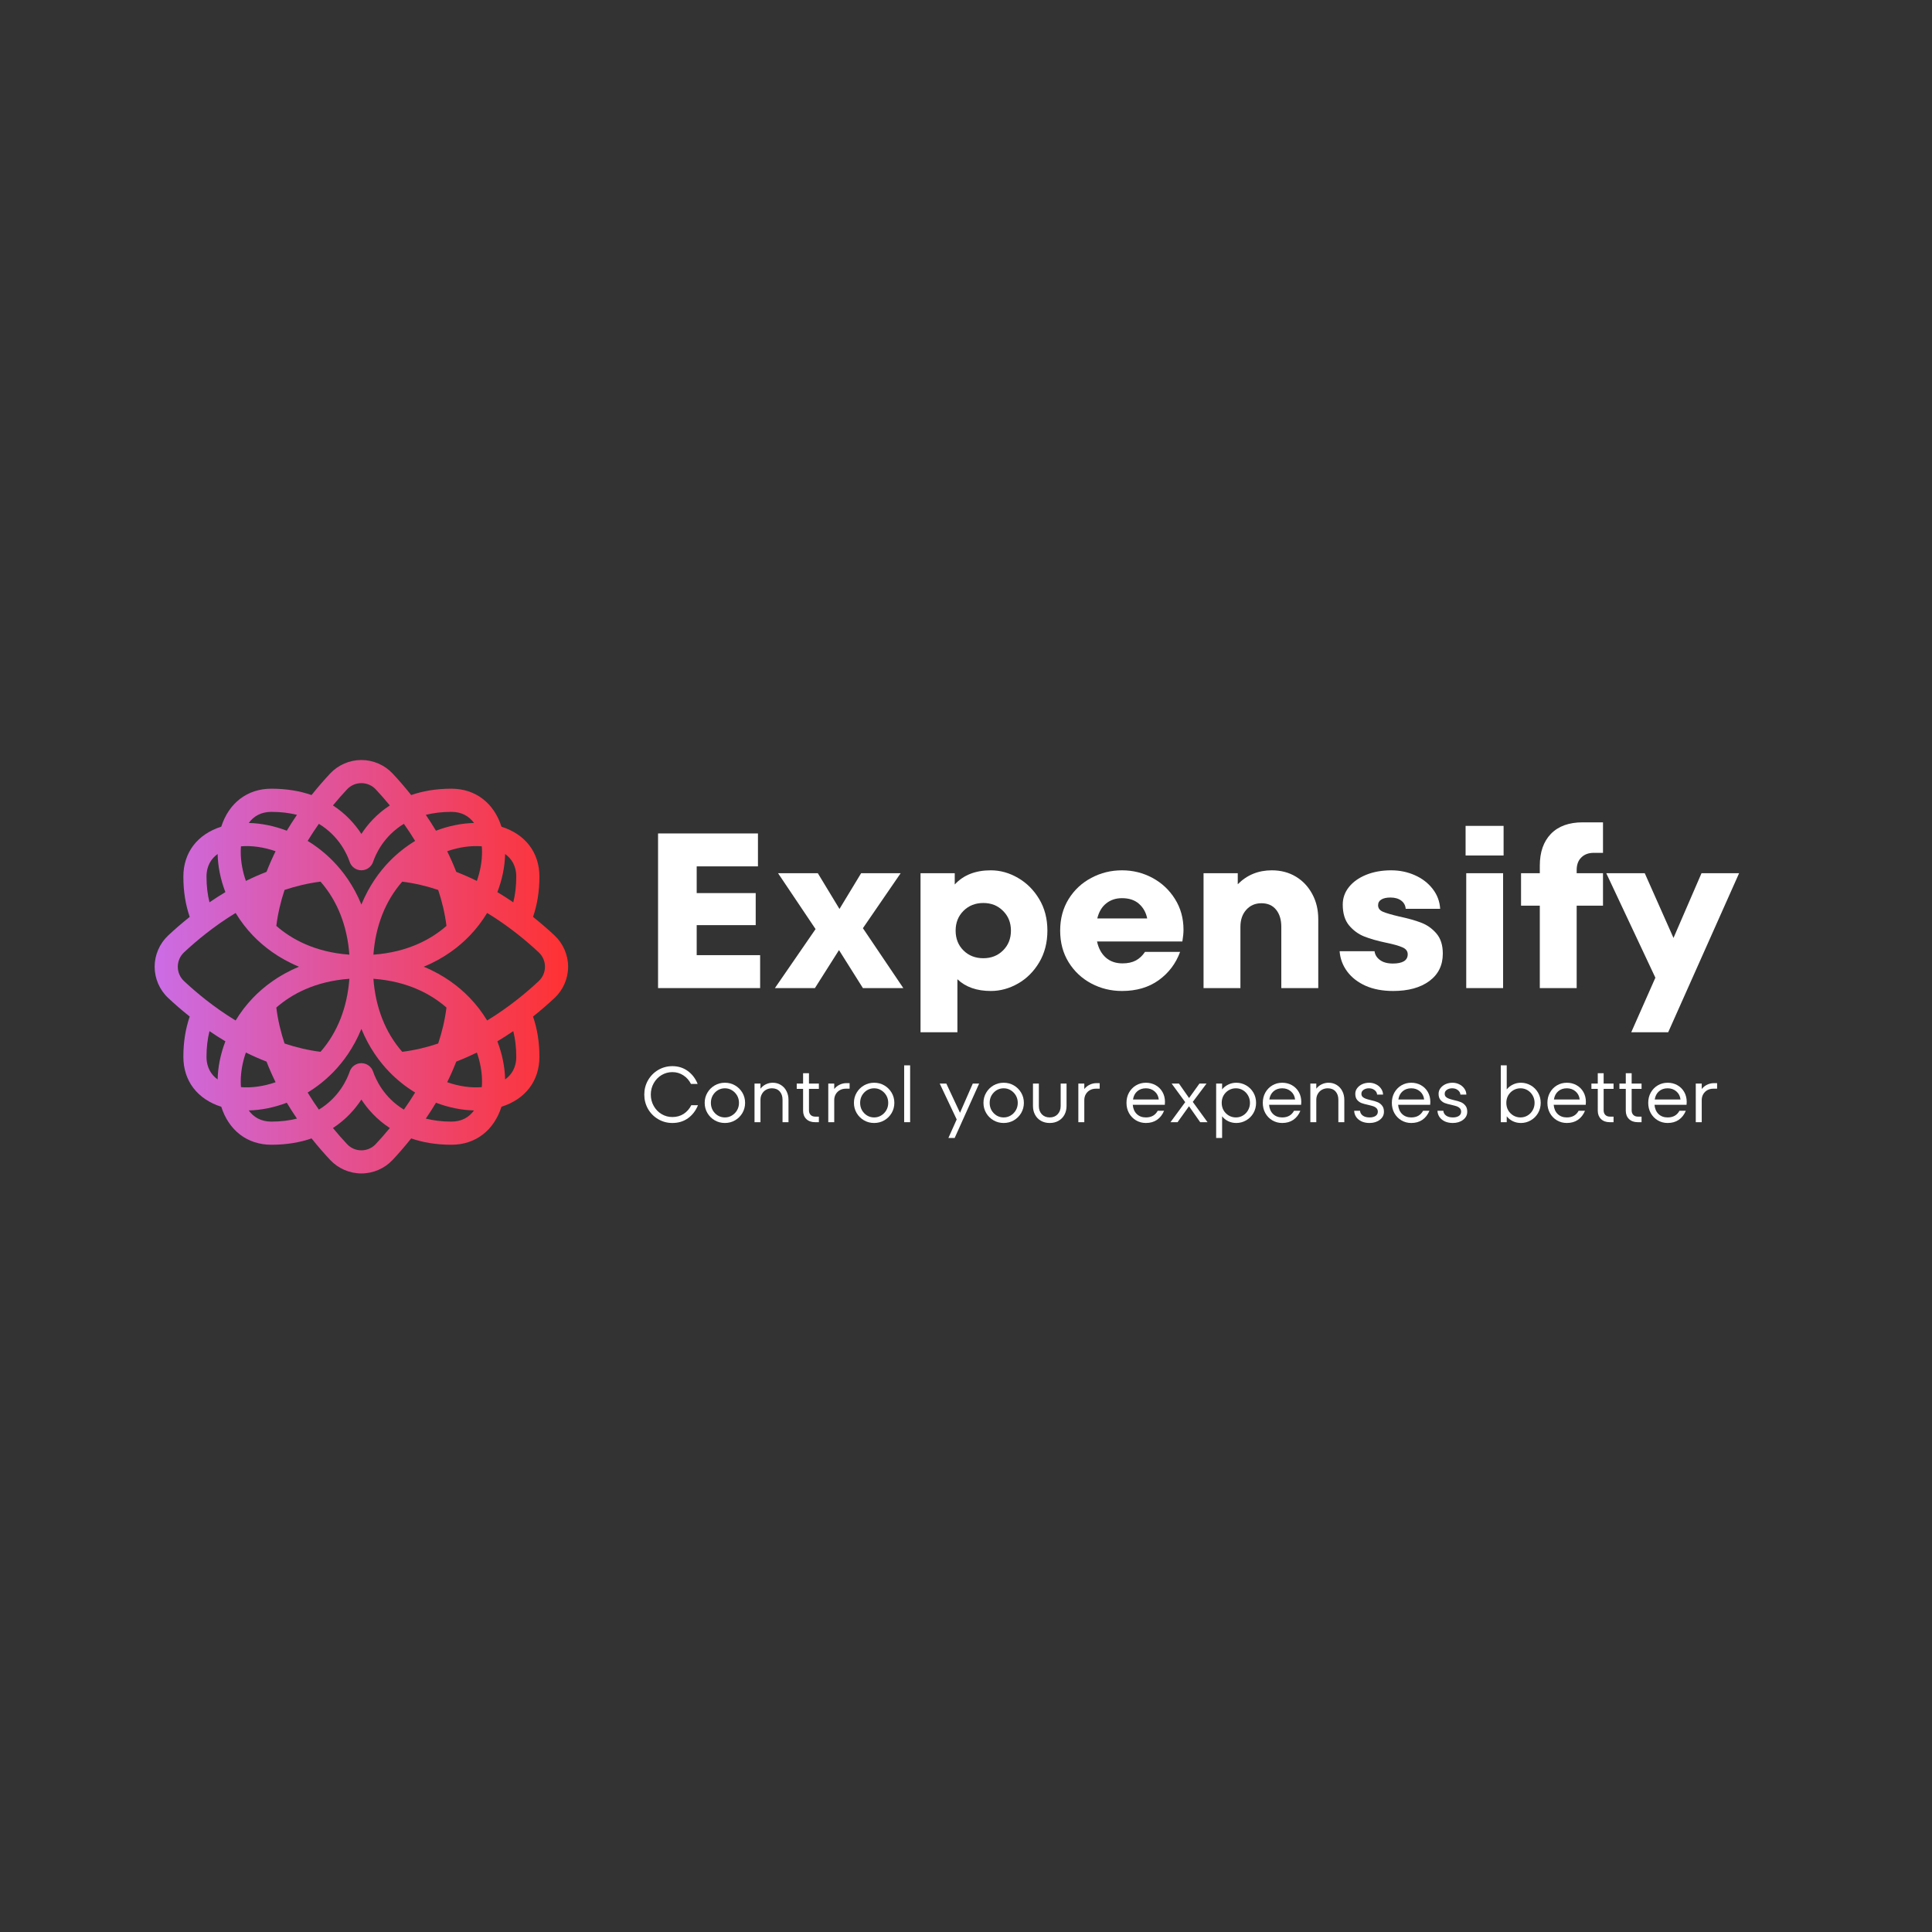 <svg xmlns="http://www.w3.org/2000/svg" xmlns:xlink="http://www.w3.org/1999/xlink" width="500" zoomAndPan="magnify" viewBox="0 0 375 375" height="500" preserveAspectRatio="xMidYMid meet" version="1.0"><rect x="0" y="0" width="375" height="375" fill="#333333" stroke="none"/><defs><g/><clipPath id="49baafb815"><path d="M 30.016 147.516 L 110.266 147.516 L 110.266 227.766 L 30.016 227.766 Z M 30.016 147.516 " clip-rule="nonzero"/></clipPath><clipPath id="266ba5fe17"><path d="M 107.641 181.574 C 106.488 180.496 105.086 179.262 103.461 177.969 C 104.277 175.602 104.703 172.988 104.703 170.168 C 104.703 165.473 101.973 161.93 97.336 160.461 C 95.891 155.91 92.34 153.086 87.617 153.086 C 84.59 153.086 82.008 153.555 79.812 154.32 C 78.52 152.695 77.289 151.293 76.211 150.145 C 74.645 148.473 72.434 147.516 70.145 147.516 C 69.004 147.516 67.875 147.754 66.84 148.203 C 65.805 148.652 64.859 149.309 64.078 150.145 C 63.004 151.293 61.766 152.695 60.473 154.316 C 58.281 153.555 55.699 153.086 52.672 153.086 C 47.949 153.086 44.398 155.91 42.949 160.457 C 38.316 161.93 35.59 165.473 35.59 170.168 C 35.59 172.992 36.008 175.602 36.824 177.969 C 35.203 179.262 33.797 180.496 32.648 181.574 C 30.977 183.141 30.016 185.352 30.016 187.641 C 30.016 189.93 30.977 192.141 32.648 193.707 C 33.797 194.785 35.203 196.02 36.824 197.312 C 36.008 199.68 35.59 202.293 35.59 205.113 C 35.59 209.809 38.316 213.352 42.949 214.82 C 44.398 219.371 47.949 222.195 52.672 222.195 C 55.699 222.195 58.281 221.727 60.473 220.965 C 61.766 222.586 63.004 223.988 64.078 225.137 C 65.645 226.809 67.855 227.766 70.145 227.766 C 72.434 227.766 74.645 226.809 76.211 225.137 C 77.289 223.988 78.52 222.586 79.812 220.965 C 82.008 221.727 84.59 222.195 87.617 222.195 C 92.34 222.195 95.891 219.371 97.336 214.82 C 101.973 213.352 104.703 209.809 104.703 205.113 C 104.703 202.293 104.277 199.68 103.461 197.312 C 105.086 196.02 106.488 194.785 107.641 193.707 C 109.312 192.141 110.27 189.93 110.27 187.641 C 110.27 185.352 109.312 183.141 107.641 181.574 Z M 98.043 165.762 C 99.238 166.625 100.207 167.992 100.207 170.168 C 100.207 171.941 100.012 173.605 99.629 175.141 C 98.648 174.469 97.617 173.809 96.539 173.16 C 97.469 170.734 97.992 168.223 98.043 165.762 Z M 93.512 164.266 C 93.543 164.629 93.562 164.992 93.562 165.355 C 93.562 167.215 93.211 169.125 92.562 170.988 C 91.277 170.355 89.941 169.766 88.559 169.227 C 88.023 167.844 87.434 166.508 86.797 165.227 C 89.086 164.426 91.406 164.098 93.512 164.266 Z M 87.617 157.582 C 89.645 157.582 91.062 158.445 92.008 159.738 C 89.598 159.793 87.066 160.305 84.621 161.242 C 83.977 160.164 83.316 159.137 82.648 158.16 C 84.102 157.797 85.746 157.582 87.617 157.582 Z M 86.66 179.715 C 83.762 182.25 79.215 184.809 72.48 185.301 C 72.895 179.707 74.801 174.859 78.074 171.129 C 80.496 171.43 82.832 171.992 85.051 172.734 C 85.793 174.957 86.355 177.289 86.66 179.715 Z M 67.355 153.219 C 68.086 152.438 69.078 152.008 70.145 152.008 C 71.211 152.008 72.203 152.438 72.934 153.219 C 73.758 154.102 74.691 155.145 75.664 156.332 C 73.094 158 71.324 160.059 70.145 161.863 C 68.965 160.059 67.195 158 64.621 156.332 C 65.598 155.145 66.531 154.102 67.355 153.219 Z M 61.891 159.906 C 65.824 162.285 67.383 165.84 67.871 167.289 C 68.203 168.266 69.113 168.922 70.145 168.922 C 71.172 168.922 72.086 168.266 72.418 167.293 C 72.906 165.84 74.461 162.285 78.395 159.906 C 79.133 160.945 79.867 162.055 80.578 163.223 C 78.754 164.332 77.078 165.664 75.578 167.207 C 73.715 169.125 71.664 171.871 70.145 175.57 C 68.633 171.871 66.578 169.125 64.711 167.211 C 63.207 165.66 61.531 164.328 59.715 163.219 C 60.426 162.055 61.16 160.945 61.891 159.906 Z M 86.66 195.566 C 86.355 197.992 85.793 200.324 85.051 202.547 C 82.832 203.289 80.496 203.852 78.074 204.156 C 74.801 200.422 72.895 195.578 72.48 189.98 C 79.215 190.473 83.762 193.031 86.66 195.566 Z M 67.812 185.301 C 61.074 184.809 56.527 182.25 53.633 179.715 C 53.934 177.289 54.496 174.957 55.234 172.734 C 57.461 171.992 59.793 171.43 62.215 171.125 C 65.488 174.859 67.398 179.703 67.812 185.301 Z M 52.672 157.582 C 54.543 157.582 56.184 157.797 57.641 158.16 C 56.973 159.137 56.309 160.164 55.664 161.238 C 53.219 160.305 50.691 159.793 48.285 159.738 C 49.23 158.445 50.645 157.582 52.672 157.582 Z M 46.773 164.27 C 48.879 164.098 51.199 164.426 53.492 165.223 C 52.859 166.508 52.27 167.844 51.73 169.227 C 50.348 169.766 49.012 170.355 47.727 170.988 C 47.078 169.125 46.727 167.211 46.727 165.355 C 46.727 164.992 46.746 164.629 46.773 164.27 Z M 42.242 165.758 C 42.297 168.219 42.816 170.734 43.746 173.16 C 42.668 173.809 41.637 174.469 40.66 175.141 C 40.277 173.605 40.082 171.941 40.082 170.168 C 40.082 167.992 41.051 166.625 42.242 165.758 Z M 42.242 209.523 C 41.051 208.656 40.082 207.289 40.082 205.113 C 40.082 203.34 40.277 201.676 40.66 200.141 C 41.637 200.812 42.668 201.477 43.746 202.121 C 42.816 204.547 42.297 207.062 42.242 209.523 Z M 35.723 190.43 C 34.941 189.699 34.512 188.707 34.512 187.641 C 34.512 186.574 34.941 185.582 35.723 184.852 C 38.047 182.676 41.484 179.789 45.734 177.203 C 46.691 178.781 47.824 180.273 49.117 181.613 C 51.125 183.695 54.031 185.992 58.043 187.641 C 54.031 189.289 51.121 191.59 49.117 193.668 C 47.824 195.008 46.691 196.5 45.734 198.078 C 41.484 195.496 38.047 192.609 35.723 190.43 Z M 67.812 189.98 C 67.398 195.578 65.488 200.422 62.215 204.156 C 59.793 203.852 57.461 203.289 55.234 202.547 C 54.496 200.324 53.934 197.992 53.633 195.566 C 56.527 193.031 61.074 190.473 67.812 189.98 Z M 46.773 211.012 C 46.746 210.652 46.727 210.289 46.727 209.93 C 46.727 208.07 47.078 206.156 47.727 204.293 C 49.012 204.93 50.348 205.52 51.73 206.055 C 52.27 207.438 52.859 208.773 53.492 210.059 C 51.199 210.855 48.879 211.184 46.773 211.012 Z M 52.672 217.703 C 50.641 217.703 49.223 216.832 48.277 215.535 C 50.688 215.48 53.215 214.973 55.664 214.039 C 56.309 215.117 56.973 216.145 57.641 217.121 C 56.184 217.484 54.543 217.703 52.672 217.703 Z M 72.934 222.062 C 72.203 222.844 71.211 223.277 70.145 223.277 C 69.078 223.277 68.086 222.848 67.355 222.062 C 66.531 221.18 65.598 220.137 64.621 218.949 C 67.195 217.281 68.961 215.223 70.145 213.422 C 71.324 215.223 73.094 217.281 75.664 218.949 C 74.691 220.137 73.758 221.18 72.934 222.062 Z M 78.395 215.375 C 74.461 212.996 72.91 209.441 72.418 207.992 C 72.086 207.016 71.172 206.359 70.145 206.359 C 69.113 206.359 68.203 207.016 67.875 207.992 C 67.383 209.441 65.824 212.996 61.895 215.375 C 61.16 214.336 60.426 213.227 59.715 212.062 C 61.531 210.953 63.207 209.621 64.711 208.074 C 66.578 206.156 68.633 203.41 70.145 199.711 C 71.664 203.41 73.711 206.152 75.578 208.07 C 77.078 209.617 78.754 210.949 80.578 212.059 C 79.867 213.227 79.133 214.336 78.395 215.375 Z M 87.617 217.703 C 85.746 217.703 84.102 217.484 82.648 217.121 C 83.316 216.145 83.98 215.113 84.625 214.039 C 87.074 214.973 89.602 215.48 92.008 215.535 C 91.062 216.832 89.645 217.703 87.617 217.703 Z M 93.512 211.012 C 91.406 211.184 89.086 210.855 86.797 210.055 C 87.434 208.773 88.023 207.438 88.559 206.055 C 89.941 205.52 91.277 204.93 92.562 204.293 C 93.211 206.156 93.562 208.07 93.562 209.93 C 93.562 210.289 93.543 210.652 93.512 211.012 Z M 98.043 209.52 C 97.992 207.062 97.469 204.547 96.539 202.121 C 97.617 201.477 98.648 200.812 99.629 200.141 C 100.012 201.676 100.207 203.34 100.207 205.113 C 100.207 207.289 99.238 208.656 98.043 209.52 Z M 104.566 190.43 C 102.242 192.609 98.801 195.492 94.555 198.078 C 93.598 196.5 92.461 195.008 91.168 193.668 C 89.168 191.59 86.258 189.289 82.246 187.641 C 86.258 185.992 89.168 183.695 91.168 181.613 C 92.461 180.273 93.598 178.781 94.555 177.203 C 98.801 179.789 102.242 182.676 104.566 184.852 C 105.348 185.582 105.777 186.574 105.777 187.641 C 105.777 188.707 105.348 189.699 104.566 190.43 Z M 104.566 190.43 " clip-rule="nonzero"/></clipPath><linearGradient x1="0" gradientTransform="matrix(0.331, 0, 0, 0.331, 30.017, 147.514)" y1="121.405" x2="242.8" gradientUnits="userSpaceOnUse" y2="121.405" id="c484e9fde3"><stop stop-opacity="1" stop-color="rgb(79.599%, 42.4%, 90.199%)" offset="0"/><stop stop-opacity="1" stop-color="rgb(79.678%, 42.308%, 89.922%)" offset="0.004"/><stop stop-opacity="1" stop-color="rgb(79.759%, 42.218%, 89.644%)" offset="0.008"/><stop stop-opacity="1" stop-color="rgb(79.839%, 42.126%, 89.366%)" offset="0.012"/><stop stop-opacity="1" stop-color="rgb(79.918%, 42.036%, 89.09%)" offset="0.016"/><stop stop-opacity="1" stop-color="rgb(79.997%, 41.945%, 88.812%)" offset="0.02"/><stop stop-opacity="1" stop-color="rgb(80.077%, 41.855%, 88.535%)" offset="0.023"/><stop stop-opacity="1" stop-color="rgb(80.156%, 41.765%, 88.257%)" offset="0.027"/><stop stop-opacity="1" stop-color="rgb(80.237%, 41.675%, 87.981%)" offset="0.031"/><stop stop-opacity="1" stop-color="rgb(80.316%, 41.583%, 87.703%)" offset="0.035"/><stop stop-opacity="1" stop-color="rgb(80.396%, 41.493%, 87.425%)" offset="0.039"/><stop stop-opacity="1" stop-color="rgb(80.475%, 41.402%, 87.148%)" offset="0.043"/><stop stop-opacity="1" stop-color="rgb(80.556%, 41.312%, 86.871%)" offset="0.047"/><stop stop-opacity="1" stop-color="rgb(80.635%, 41.22%, 86.594%)" offset="0.051"/><stop stop-opacity="1" stop-color="rgb(80.714%, 41.13%, 86.316%)" offset="0.055"/><stop stop-opacity="1" stop-color="rgb(80.794%, 41.04%, 86.038%)" offset="0.059"/><stop stop-opacity="1" stop-color="rgb(80.875%, 40.95%, 85.762%)" offset="0.062"/><stop stop-opacity="1" stop-color="rgb(80.954%, 40.858%, 85.484%)" offset="0.066"/><stop stop-opacity="1" stop-color="rgb(81.033%, 40.768%, 85.207%)" offset="0.07"/><stop stop-opacity="1" stop-color="rgb(81.113%, 40.677%, 84.929%)" offset="0.074"/><stop stop-opacity="1" stop-color="rgb(81.194%, 40.587%, 84.653%)" offset="0.078"/><stop stop-opacity="1" stop-color="rgb(81.273%, 40.495%, 84.375%)" offset="0.082"/><stop stop-opacity="1" stop-color="rgb(81.352%, 40.405%, 84.097%)" offset="0.086"/><stop stop-opacity="1" stop-color="rgb(81.432%, 40.314%, 83.82%)" offset="0.09"/><stop stop-opacity="1" stop-color="rgb(81.511%, 40.224%, 83.543%)" offset="0.094"/><stop stop-opacity="1" stop-color="rgb(81.59%, 40.134%, 83.266%)" offset="0.098"/><stop stop-opacity="1" stop-color="rgb(81.671%, 40.044%, 82.988%)" offset="0.102"/><stop stop-opacity="1" stop-color="rgb(81.75%, 39.952%, 82.71%)" offset="0.105"/><stop stop-opacity="1" stop-color="rgb(81.83%, 39.862%, 82.434%)" offset="0.109"/><stop stop-opacity="1" stop-color="rgb(81.909%, 39.771%, 82.156%)" offset="0.113"/><stop stop-opacity="1" stop-color="rgb(81.99%, 39.68%, 81.879%)" offset="0.117"/><stop stop-opacity="1" stop-color="rgb(82.069%, 39.589%, 81.601%)" offset="0.121"/><stop stop-opacity="1" stop-color="rgb(82.149%, 39.499%, 81.325%)" offset="0.125"/><stop stop-opacity="1" stop-color="rgb(82.228%, 39.409%, 81.047%)" offset="0.129"/><stop stop-opacity="1" stop-color="rgb(82.309%, 39.319%, 80.769%)" offset="0.133"/><stop stop-opacity="1" stop-color="rgb(82.388%, 39.227%, 80.492%)" offset="0.137"/><stop stop-opacity="1" stop-color="rgb(82.468%, 39.137%, 80.215%)" offset="0.141"/><stop stop-opacity="1" stop-color="rgb(82.547%, 39.046%, 79.938%)" offset="0.145"/><stop stop-opacity="1" stop-color="rgb(82.628%, 38.956%, 79.66%)" offset="0.148"/><stop stop-opacity="1" stop-color="rgb(82.707%, 38.864%, 79.382%)" offset="0.152"/><stop stop-opacity="1" stop-color="rgb(82.787%, 38.774%, 79.106%)" offset="0.156"/><stop stop-opacity="1" stop-color="rgb(82.866%, 38.683%, 78.828%)" offset="0.16"/><stop stop-opacity="1" stop-color="rgb(82.945%, 38.593%, 78.551%)" offset="0.164"/><stop stop-opacity="1" stop-color="rgb(83.025%, 38.503%, 78.273%)" offset="0.168"/><stop stop-opacity="1" stop-color="rgb(83.105%, 38.412%, 77.997%)" offset="0.172"/><stop stop-opacity="1" stop-color="rgb(83.185%, 38.321%, 77.719%)" offset="0.176"/><stop stop-opacity="1" stop-color="rgb(83.264%, 38.231%, 77.441%)" offset="0.18"/><stop stop-opacity="1" stop-color="rgb(83.344%, 38.139%, 77.164%)" offset="0.184"/><stop stop-opacity="1" stop-color="rgb(83.424%, 38.049%, 76.888%)" offset="0.188"/><stop stop-opacity="1" stop-color="rgb(83.504%, 37.958%, 76.61%)" offset="0.191"/><stop stop-opacity="1" stop-color="rgb(83.583%, 37.868%, 76.332%)" offset="0.195"/><stop stop-opacity="1" stop-color="rgb(83.662%, 37.778%, 76.054%)" offset="0.199"/><stop stop-opacity="1" stop-color="rgb(83.743%, 37.688%, 75.778%)" offset="0.203"/><stop stop-opacity="1" stop-color="rgb(83.823%, 37.596%, 75.5%)" offset="0.207"/><stop stop-opacity="1" stop-color="rgb(83.902%, 37.506%, 75.223%)" offset="0.211"/><stop stop-opacity="1" stop-color="rgb(83.981%, 37.415%, 74.945%)" offset="0.215"/><stop stop-opacity="1" stop-color="rgb(84.062%, 37.325%, 74.669%)" offset="0.219"/><stop stop-opacity="1" stop-color="rgb(84.142%, 37.233%, 74.391%)" offset="0.223"/><stop stop-opacity="1" stop-color="rgb(84.221%, 37.143%, 74.113%)" offset="0.227"/><stop stop-opacity="1" stop-color="rgb(84.3%, 37.051%, 73.836%)" offset="0.23"/><stop stop-opacity="1" stop-color="rgb(84.38%, 36.961%, 73.56%)" offset="0.234"/><stop stop-opacity="1" stop-color="rgb(84.459%, 36.871%, 73.282%)" offset="0.238"/><stop stop-opacity="1" stop-color="rgb(84.54%, 36.781%, 73.004%)" offset="0.242"/><stop stop-opacity="1" stop-color="rgb(84.619%, 36.69%, 72.726%)" offset="0.246"/><stop stop-opacity="1" stop-color="rgb(84.698%, 36.6%, 72.45%)" offset="0.25"/><stop stop-opacity="1" stop-color="rgb(84.778%, 36.508%, 72.173%)" offset="0.254"/><stop stop-opacity="1" stop-color="rgb(84.859%, 36.418%, 71.895%)" offset="0.258"/><stop stop-opacity="1" stop-color="rgb(84.938%, 36.327%, 71.617%)" offset="0.262"/><stop stop-opacity="1" stop-color="rgb(85.017%, 36.237%, 71.341%)" offset="0.266"/><stop stop-opacity="1" stop-color="rgb(85.097%, 36.145%, 71.063%)" offset="0.27"/><stop stop-opacity="1" stop-color="rgb(85.178%, 36.055%, 70.786%)" offset="0.273"/><stop stop-opacity="1" stop-color="rgb(85.257%, 35.965%, 70.508%)" offset="0.277"/><stop stop-opacity="1" stop-color="rgb(85.336%, 35.875%, 70.232%)" offset="0.281"/><stop stop-opacity="1" stop-color="rgb(85.416%, 35.783%, 69.954%)" offset="0.285"/><stop stop-opacity="1" stop-color="rgb(85.497%, 35.693%, 69.676%)" offset="0.289"/><stop stop-opacity="1" stop-color="rgb(85.576%, 35.602%, 69.398%)" offset="0.293"/><stop stop-opacity="1" stop-color="rgb(85.655%, 35.512%, 69.122%)" offset="0.297"/><stop stop-opacity="1" stop-color="rgb(85.735%, 35.42%, 68.845%)" offset="0.301"/><stop stop-opacity="1" stop-color="rgb(85.814%, 35.33%, 68.567%)" offset="0.305"/><stop stop-opacity="1" stop-color="rgb(85.893%, 35.24%, 68.289%)" offset="0.309"/><stop stop-opacity="1" stop-color="rgb(85.974%, 35.15%, 68.013%)" offset="0.312"/><stop stop-opacity="1" stop-color="rgb(86.053%, 35.059%, 67.735%)" offset="0.316"/><stop stop-opacity="1" stop-color="rgb(86.133%, 34.969%, 67.458%)" offset="0.32"/><stop stop-opacity="1" stop-color="rgb(86.212%, 34.877%, 67.18%)" offset="0.324"/><stop stop-opacity="1" stop-color="rgb(86.293%, 34.787%, 66.904%)" offset="0.328"/><stop stop-opacity="1" stop-color="rgb(86.372%, 34.695%, 66.626%)" offset="0.332"/><stop stop-opacity="1" stop-color="rgb(86.452%, 34.605%, 66.348%)" offset="0.336"/><stop stop-opacity="1" stop-color="rgb(86.531%, 34.514%, 66.071%)" offset="0.34"/><stop stop-opacity="1" stop-color="rgb(86.612%, 34.424%, 65.794%)" offset="0.344"/><stop stop-opacity="1" stop-color="rgb(86.691%, 34.334%, 65.517%)" offset="0.348"/><stop stop-opacity="1" stop-color="rgb(86.771%, 34.244%, 65.239%)" offset="0.352"/><stop stop-opacity="1" stop-color="rgb(86.85%, 34.152%, 64.961%)" offset="0.355"/><stop stop-opacity="1" stop-color="rgb(86.931%, 34.062%, 64.685%)" offset="0.359"/><stop stop-opacity="1" stop-color="rgb(87.01%, 33.971%, 64.407%)" offset="0.363"/><stop stop-opacity="1" stop-color="rgb(87.09%, 33.881%, 64.13%)" offset="0.367"/><stop stop-opacity="1" stop-color="rgb(87.169%, 33.789%, 63.852%)" offset="0.371"/><stop stop-opacity="1" stop-color="rgb(87.248%, 33.699%, 63.576%)" offset="0.375"/><stop stop-opacity="1" stop-color="rgb(87.328%, 33.609%, 63.298%)" offset="0.379"/><stop stop-opacity="1" stop-color="rgb(87.408%, 33.519%, 63.02%)" offset="0.383"/><stop stop-opacity="1" stop-color="rgb(87.488%, 33.427%, 62.743%)" offset="0.387"/><stop stop-opacity="1" stop-color="rgb(87.567%, 33.337%, 62.466%)" offset="0.391"/><stop stop-opacity="1" stop-color="rgb(87.646%, 33.246%, 62.189%)" offset="0.395"/><stop stop-opacity="1" stop-color="rgb(87.727%, 33.156%, 61.911%)" offset="0.398"/><stop stop-opacity="1" stop-color="rgb(87.807%, 33.064%, 61.633%)" offset="0.402"/><stop stop-opacity="1" stop-color="rgb(87.886%, 32.974%, 61.357%)" offset="0.406"/><stop stop-opacity="1" stop-color="rgb(87.965%, 32.883%, 61.079%)" offset="0.41"/><stop stop-opacity="1" stop-color="rgb(88.046%, 32.793%, 60.802%)" offset="0.414"/><stop stop-opacity="1" stop-color="rgb(88.126%, 32.703%, 60.524%)" offset="0.418"/><stop stop-opacity="1" stop-color="rgb(88.205%, 32.613%, 60.248%)" offset="0.422"/><stop stop-opacity="1" stop-color="rgb(88.284%, 32.521%, 59.97%)" offset="0.426"/><stop stop-opacity="1" stop-color="rgb(88.365%, 32.431%, 59.692%)" offset="0.43"/><stop stop-opacity="1" stop-color="rgb(88.445%, 32.339%, 59.415%)" offset="0.434"/><stop stop-opacity="1" stop-color="rgb(88.524%, 32.249%, 59.138%)" offset="0.438"/><stop stop-opacity="1" stop-color="rgb(88.603%, 32.158%, 58.861%)" offset="0.441"/><stop stop-opacity="1" stop-color="rgb(88.683%, 32.068%, 58.583%)" offset="0.445"/><stop stop-opacity="1" stop-color="rgb(88.762%, 31.978%, 58.305%)" offset="0.449"/><stop stop-opacity="1" stop-color="rgb(88.843%, 31.888%, 58.029%)" offset="0.453"/><stop stop-opacity="1" stop-color="rgb(88.922%, 31.796%, 57.751%)" offset="0.457"/><stop stop-opacity="1" stop-color="rgb(89.001%, 31.706%, 57.474%)" offset="0.461"/><stop stop-opacity="1" stop-color="rgb(89.081%, 31.615%, 57.196%)" offset="0.465"/><stop stop-opacity="1" stop-color="rgb(89.162%, 31.525%, 56.92%)" offset="0.469"/><stop stop-opacity="1" stop-color="rgb(89.241%, 31.433%, 56.642%)" offset="0.473"/><stop stop-opacity="1" stop-color="rgb(89.32%, 31.343%, 56.364%)" offset="0.477"/><stop stop-opacity="1" stop-color="rgb(89.4%, 31.252%, 56.087%)" offset="0.48"/><stop stop-opacity="1" stop-color="rgb(89.481%, 31.161%, 55.811%)" offset="0.484"/><stop stop-opacity="1" stop-color="rgb(89.56%, 31.071%, 55.533%)" offset="0.488"/><stop stop-opacity="1" stop-color="rgb(89.639%, 30.981%, 55.255%)" offset="0.492"/><stop stop-opacity="1" stop-color="rgb(89.719%, 30.89%, 54.977%)" offset="0.496"/><stop stop-opacity="1" stop-color="rgb(89.799%, 30.8%, 54.701%)" offset="0.5"/><stop stop-opacity="1" stop-color="rgb(89.879%, 30.708%, 54.424%)" offset="0.504"/><stop stop-opacity="1" stop-color="rgb(89.958%, 30.618%, 54.146%)" offset="0.508"/><stop stop-opacity="1" stop-color="rgb(90.038%, 30.527%, 53.868%)" offset="0.512"/><stop stop-opacity="1" stop-color="rgb(90.117%, 30.437%, 53.592%)" offset="0.516"/><stop stop-opacity="1" stop-color="rgb(90.196%, 30.347%, 53.314%)" offset="0.52"/><stop stop-opacity="1" stop-color="rgb(90.277%, 30.257%, 53.036%)" offset="0.523"/><stop stop-opacity="1" stop-color="rgb(90.356%, 30.165%, 52.759%)" offset="0.527"/><stop stop-opacity="1" stop-color="rgb(90.436%, 30.075%, 52.483%)" offset="0.531"/><stop stop-opacity="1" stop-color="rgb(90.515%, 29.984%, 52.205%)" offset="0.535"/><stop stop-opacity="1" stop-color="rgb(90.596%, 29.893%, 51.927%)" offset="0.539"/><stop stop-opacity="1" stop-color="rgb(90.675%, 29.802%, 51.649%)" offset="0.543"/><stop stop-opacity="1" stop-color="rgb(90.755%, 29.712%, 51.373%)" offset="0.547"/><stop stop-opacity="1" stop-color="rgb(90.834%, 29.62%, 51.096%)" offset="0.551"/><stop stop-opacity="1" stop-color="rgb(90.915%, 29.53%, 50.818%)" offset="0.555"/><stop stop-opacity="1" stop-color="rgb(90.994%, 29.44%, 50.54%)" offset="0.559"/><stop stop-opacity="1" stop-color="rgb(91.074%, 29.35%, 50.264%)" offset="0.562"/><stop stop-opacity="1" stop-color="rgb(91.153%, 29.259%, 49.986%)" offset="0.566"/><stop stop-opacity="1" stop-color="rgb(91.234%, 29.169%, 49.709%)" offset="0.57"/><stop stop-opacity="1" stop-color="rgb(91.313%, 29.077%, 49.431%)" offset="0.574"/><stop stop-opacity="1" stop-color="rgb(91.393%, 28.987%, 49.155%)" offset="0.578"/><stop stop-opacity="1" stop-color="rgb(91.472%, 28.896%, 48.877%)" offset="0.582"/><stop stop-opacity="1" stop-color="rgb(91.551%, 28.806%, 48.599%)" offset="0.586"/><stop stop-opacity="1" stop-color="rgb(91.631%, 28.716%, 48.322%)" offset="0.59"/><stop stop-opacity="1" stop-color="rgb(91.711%, 28.625%, 48.045%)" offset="0.594"/><stop stop-opacity="1" stop-color="rgb(91.791%, 28.534%, 47.768%)" offset="0.598"/><stop stop-opacity="1" stop-color="rgb(91.87%, 28.444%, 47.49%)" offset="0.602"/><stop stop-opacity="1" stop-color="rgb(91.949%, 28.352%, 47.212%)" offset="0.605"/><stop stop-opacity="1" stop-color="rgb(92.03%, 28.262%, 46.936%)" offset="0.609"/><stop stop-opacity="1" stop-color="rgb(92.11%, 28.171%, 46.658%)" offset="0.613"/><stop stop-opacity="1" stop-color="rgb(92.189%, 28.081%, 46.381%)" offset="0.617"/><stop stop-opacity="1" stop-color="rgb(92.268%, 27.989%, 46.103%)" offset="0.621"/><stop stop-opacity="1" stop-color="rgb(92.349%, 27.899%, 45.827%)" offset="0.625"/><stop stop-opacity="1" stop-color="rgb(92.429%, 27.809%, 45.549%)" offset="0.629"/><stop stop-opacity="1" stop-color="rgb(92.508%, 27.719%, 45.271%)" offset="0.633"/><stop stop-opacity="1" stop-color="rgb(92.587%, 27.628%, 44.994%)" offset="0.637"/><stop stop-opacity="1" stop-color="rgb(92.668%, 27.538%, 44.717%)" offset="0.641"/><stop stop-opacity="1" stop-color="rgb(92.747%, 27.446%, 44.44%)" offset="0.645"/><stop stop-opacity="1" stop-color="rgb(92.827%, 27.356%, 44.162%)" offset="0.648"/><stop stop-opacity="1" stop-color="rgb(92.906%, 27.264%, 43.884%)" offset="0.652"/><stop stop-opacity="1" stop-color="rgb(92.986%, 27.174%, 43.608%)" offset="0.656"/><stop stop-opacity="1" stop-color="rgb(93.065%, 27.084%, 43.33%)" offset="0.66"/><stop stop-opacity="1" stop-color="rgb(93.146%, 26.994%, 43.053%)" offset="0.664"/><stop stop-opacity="1" stop-color="rgb(93.225%, 26.903%, 42.775%)" offset="0.668"/><stop stop-opacity="1" stop-color="rgb(93.304%, 26.813%, 42.499%)" offset="0.672"/><stop stop-opacity="1" stop-color="rgb(93.384%, 26.721%, 42.221%)" offset="0.676"/><stop stop-opacity="1" stop-color="rgb(93.465%, 26.631%, 41.943%)" offset="0.68"/><stop stop-opacity="1" stop-color="rgb(93.544%, 26.54%, 41.666%)" offset="0.684"/><stop stop-opacity="1" stop-color="rgb(93.623%, 26.45%, 41.389%)" offset="0.688"/><stop stop-opacity="1" stop-color="rgb(93.703%, 26.358%, 41.112%)" offset="0.691"/><stop stop-opacity="1" stop-color="rgb(93.784%, 26.268%, 40.834%)" offset="0.695"/><stop stop-opacity="1" stop-color="rgb(93.863%, 26.178%, 40.556%)" offset="0.699"/><stop stop-opacity="1" stop-color="rgb(93.942%, 26.088%, 40.28%)" offset="0.703"/><stop stop-opacity="1" stop-color="rgb(94.022%, 25.996%, 40.002%)" offset="0.707"/><stop stop-opacity="1" stop-color="rgb(94.102%, 25.906%, 39.725%)" offset="0.711"/><stop stop-opacity="1" stop-color="rgb(94.182%, 25.815%, 39.447%)" offset="0.715"/><stop stop-opacity="1" stop-color="rgb(94.261%, 25.725%, 39.171%)" offset="0.719"/><stop stop-opacity="1" stop-color="rgb(94.341%, 25.633%, 38.893%)" offset="0.723"/><stop stop-opacity="1" stop-color="rgb(94.42%, 25.543%, 38.615%)" offset="0.727"/><stop stop-opacity="1" stop-color="rgb(94.499%, 25.453%, 38.338%)" offset="0.73"/><stop stop-opacity="1" stop-color="rgb(94.58%, 25.363%, 38.062%)" offset="0.734"/><stop stop-opacity="1" stop-color="rgb(94.659%, 25.272%, 37.784%)" offset="0.738"/><stop stop-opacity="1" stop-color="rgb(94.739%, 25.182%, 37.506%)" offset="0.742"/><stop stop-opacity="1" stop-color="rgb(94.818%, 25.09%, 37.228%)" offset="0.746"/><stop stop-opacity="1" stop-color="rgb(94.899%, 25%, 36.951%)" offset="0.75"/><stop stop-opacity="1" stop-color="rgb(94.978%, 24.908%, 36.673%)" offset="0.754"/><stop stop-opacity="1" stop-color="rgb(95.058%, 24.818%, 36.397%)" offset="0.758"/><stop stop-opacity="1" stop-color="rgb(95.137%, 24.727%, 36.119%)" offset="0.762"/><stop stop-opacity="1" stop-color="rgb(95.218%, 24.637%, 35.841%)" offset="0.766"/><stop stop-opacity="1" stop-color="rgb(95.297%, 24.547%, 35.564%)" offset="0.77"/><stop stop-opacity="1" stop-color="rgb(95.377%, 24.457%, 35.287%)" offset="0.773"/><stop stop-opacity="1" stop-color="rgb(95.456%, 24.365%, 35.01%)" offset="0.777"/><stop stop-opacity="1" stop-color="rgb(95.537%, 24.275%, 34.732%)" offset="0.781"/><stop stop-opacity="1" stop-color="rgb(95.616%, 24.184%, 34.454%)" offset="0.785"/><stop stop-opacity="1" stop-color="rgb(95.695%, 24.094%, 34.178%)" offset="0.789"/><stop stop-opacity="1" stop-color="rgb(95.775%, 24.002%, 33.9%)" offset="0.793"/><stop stop-opacity="1" stop-color="rgb(95.854%, 23.912%, 33.623%)" offset="0.797"/><stop stop-opacity="1" stop-color="rgb(95.934%, 23.822%, 33.345%)" offset="0.801"/><stop stop-opacity="1" stop-color="rgb(96.014%, 23.732%, 33.069%)" offset="0.805"/><stop stop-opacity="1" stop-color="rgb(96.094%, 23.64%, 32.791%)" offset="0.809"/><stop stop-opacity="1" stop-color="rgb(96.173%, 23.55%, 32.513%)" offset="0.812"/><stop stop-opacity="1" stop-color="rgb(96.252%, 23.459%, 32.236%)" offset="0.816"/><stop stop-opacity="1" stop-color="rgb(96.333%, 23.369%, 31.96%)" offset="0.82"/><stop stop-opacity="1" stop-color="rgb(96.413%, 23.277%, 31.682%)" offset="0.824"/><stop stop-opacity="1" stop-color="rgb(96.492%, 23.187%, 31.404%)" offset="0.828"/><stop stop-opacity="1" stop-color="rgb(96.571%, 23.096%, 31.126%)" offset="0.832"/><stop stop-opacity="1" stop-color="rgb(96.652%, 23.006%, 30.85%)" offset="0.836"/><stop stop-opacity="1" stop-color="rgb(96.732%, 22.916%, 30.573%)" offset="0.84"/><stop stop-opacity="1" stop-color="rgb(96.811%, 22.826%, 30.295%)" offset="0.844"/><stop stop-opacity="1" stop-color="rgb(96.89%, 22.734%, 30.017%)" offset="0.848"/><stop stop-opacity="1" stop-color="rgb(96.971%, 22.644%, 29.741%)" offset="0.852"/><stop stop-opacity="1" stop-color="rgb(97.05%, 22.552%, 29.463%)" offset="0.855"/><stop stop-opacity="1" stop-color="rgb(97.13%, 22.462%, 29.185%)" offset="0.859"/><stop stop-opacity="1" stop-color="rgb(97.209%, 22.371%, 28.908%)" offset="0.863"/><stop stop-opacity="1" stop-color="rgb(97.289%, 22.281%, 28.632%)" offset="0.867"/><stop stop-opacity="1" stop-color="rgb(97.368%, 22.191%, 28.354%)" offset="0.871"/><stop stop-opacity="1" stop-color="rgb(97.449%, 22.101%, 28.076%)" offset="0.875"/><stop stop-opacity="1" stop-color="rgb(97.528%, 22.009%, 27.798%)" offset="0.879"/><stop stop-opacity="1" stop-color="rgb(97.607%, 21.919%, 27.522%)" offset="0.883"/><stop stop-opacity="1" stop-color="rgb(97.687%, 21.828%, 27.245%)" offset="0.887"/><stop stop-opacity="1" stop-color="rgb(97.768%, 21.738%, 26.967%)" offset="0.891"/><stop stop-opacity="1" stop-color="rgb(97.847%, 21.646%, 26.689%)" offset="0.895"/><stop stop-opacity="1" stop-color="rgb(97.926%, 21.556%, 26.413%)" offset="0.898"/><stop stop-opacity="1" stop-color="rgb(98.006%, 21.465%, 26.135%)" offset="0.902"/><stop stop-opacity="1" stop-color="rgb(98.087%, 21.375%, 25.858%)" offset="0.906"/><stop stop-opacity="1" stop-color="rgb(98.166%, 21.284%, 25.58%)" offset="0.91"/><stop stop-opacity="1" stop-color="rgb(98.245%, 21.194%, 25.304%)" offset="0.914"/><stop stop-opacity="1" stop-color="rgb(98.325%, 21.103%, 25.026%)" offset="0.918"/><stop stop-opacity="1" stop-color="rgb(98.405%, 21.013%, 24.748%)" offset="0.922"/><stop stop-opacity="1" stop-color="rgb(98.485%, 20.921%, 24.471%)" offset="0.926"/><stop stop-opacity="1" stop-color="rgb(98.564%, 20.831%, 24.194%)" offset="0.93"/><stop stop-opacity="1" stop-color="rgb(98.643%, 20.74%, 23.917%)" offset="0.934"/><stop stop-opacity="1" stop-color="rgb(98.723%, 20.65%, 23.639%)" offset="0.938"/><stop stop-opacity="1" stop-color="rgb(98.802%, 20.558%, 23.361%)" offset="0.941"/><stop stop-opacity="1" stop-color="rgb(98.883%, 20.468%, 23.085%)" offset="0.945"/><stop stop-opacity="1" stop-color="rgb(98.962%, 20.378%, 22.807%)" offset="0.949"/><stop stop-opacity="1" stop-color="rgb(99.042%, 20.288%, 22.53%)" offset="0.953"/><stop stop-opacity="1" stop-color="rgb(99.121%, 20.197%, 22.252%)" offset="0.957"/><stop stop-opacity="1" stop-color="rgb(99.202%, 20.107%, 21.976%)" offset="0.961"/><stop stop-opacity="1" stop-color="rgb(99.281%, 20.015%, 21.698%)" offset="0.965"/><stop stop-opacity="1" stop-color="rgb(99.361%, 19.925%, 21.42%)" offset="0.969"/><stop stop-opacity="1" stop-color="rgb(99.44%, 19.833%, 21.143%)" offset="0.973"/><stop stop-opacity="1" stop-color="rgb(99.521%, 19.743%, 20.866%)" offset="0.977"/><stop stop-opacity="1" stop-color="rgb(99.6%, 19.653%, 20.589%)" offset="0.98"/><stop stop-opacity="1" stop-color="rgb(99.68%, 19.563%, 20.311%)" offset="0.984"/><stop stop-opacity="1" stop-color="rgb(99.759%, 19.472%, 20.033%)" offset="0.988"/><stop stop-opacity="1" stop-color="rgb(99.84%, 19.382%, 19.757%)" offset="0.992"/><stop stop-opacity="1" stop-color="rgb(99.919%, 19.29%, 19.479%)" offset="0.996"/><stop stop-opacity="1" stop-color="rgb(99.998%, 19.2%, 19.202%)" offset="1"/></linearGradient></defs><g fill="#ffffff" fill-opacity="1"><g transform="translate(124.212, 191.787)"><g><path d="M 11.016 -12.219 L 11.016 -6.391 L 23.328 -6.391 L 23.328 0 L 3.516 0 L 3.516 -30.016 L 22.906 -30.016 L 22.906 -23.625 L 11.016 -23.625 L 11.016 -18.438 L 22.469 -18.438 L 22.469 -12.219 Z M 11.016 -12.219 "/></g></g></g><g fill="#ffffff" fill-opacity="1"><g transform="translate(149.77, 191.787)"><g><path d="M 17.719 -11.625 L 25.562 0 L 17.719 0 L 13.078 -7.375 L 8.406 0 L 0.641 0 L 8.531 -11.453 L 1.25 -22.297 L 8.969 -22.297 L 13.172 -15.359 L 17.375 -22.297 L 25.047 -22.297 Z M 17.719 -11.625 "/></g></g></g><g fill="#ffffff" fill-opacity="1"><g transform="translate(175.972, 191.787)"><g><path d="M 16.344 -22.859 C 18.176 -22.859 19.93 -22.367 21.609 -21.391 C 23.297 -20.422 24.672 -19.051 25.734 -17.281 C 26.797 -15.508 27.328 -13.469 27.328 -11.156 C 27.328 -8.832 26.797 -6.773 25.734 -4.984 C 24.672 -3.203 23.297 -1.832 21.609 -0.875 C 19.93 0.082 18.176 0.562 16.344 0.562 C 13.625 0.562 11.461 -0.195 9.859 -1.719 L 9.859 8.578 L 2.703 8.578 L 2.703 -22.297 L 9.344 -22.297 L 9.344 -20.109 C 11.031 -21.941 13.363 -22.859 16.344 -22.859 Z M 14.891 -5.797 C 16.43 -5.797 17.707 -6.301 18.719 -7.312 C 19.738 -8.32 20.25 -9.602 20.25 -11.156 C 20.25 -12.695 19.738 -13.973 18.719 -14.984 C 17.707 -16.004 16.43 -16.516 14.891 -16.516 C 13.336 -16.516 12.051 -16.004 11.031 -14.984 C 10.02 -13.973 9.516 -12.695 9.516 -11.156 C 9.516 -9.602 10.02 -8.32 11.031 -7.312 C 12.051 -6.301 13.336 -5.797 14.891 -5.797 Z M 14.891 -5.797 "/></g></g></g><g fill="#ffffff" fill-opacity="1"><g transform="translate(204.575, 191.787)"><g><path d="M 13.203 -22.859 C 15.328 -22.859 17.297 -22.367 19.109 -21.391 C 20.922 -20.422 22.379 -19.055 23.484 -17.297 C 24.586 -15.547 25.141 -13.555 25.141 -11.328 C 25.141 -10.672 25.066 -9.91 24.922 -9.047 L 8.359 -9.047 C 8.648 -7.703 9.223 -6.656 10.078 -5.906 C 10.93 -5.164 12.004 -4.797 13.297 -4.797 C 14.328 -4.797 15.191 -4.984 15.891 -5.359 C 16.586 -5.734 17.18 -6.289 17.672 -7.031 L 24.484 -7.031 C 23.66 -4.77 22.273 -2.938 20.328 -1.531 C 18.379 -0.133 16.004 0.562 13.203 0.562 C 11.066 0.562 9.082 0.078 7.25 -0.891 C 5.414 -1.867 3.945 -3.242 2.844 -5.016 C 1.75 -6.785 1.203 -8.832 1.203 -11.156 C 1.203 -13.469 1.75 -15.508 2.844 -17.281 C 3.945 -19.051 5.414 -20.422 7.25 -21.391 C 9.082 -22.367 11.066 -22.859 13.203 -22.859 Z M 13.203 -17.453 C 12.004 -17.453 10.984 -17.113 10.141 -16.438 C 9.297 -15.77 8.719 -14.797 8.406 -13.516 L 18.094 -13.516 C 17.863 -14.68 17.332 -15.629 16.5 -16.359 C 15.676 -17.086 14.578 -17.453 13.203 -17.453 Z M 13.203 -17.453 "/></g></g></g><g fill="#ffffff" fill-opacity="1"><g transform="translate(230.905, 191.787)"><g><path d="M 15.953 -22.859 C 17.703 -22.859 19.254 -22.453 20.609 -21.641 C 21.961 -20.828 23.023 -19.703 23.797 -18.266 C 24.578 -16.836 24.969 -15.207 24.969 -13.375 L 24.969 0 L 17.797 0 L 17.797 -11.875 C 17.797 -13.281 17.457 -14.395 16.781 -15.219 C 16.113 -16.051 15.164 -16.469 13.938 -16.469 C 12.738 -16.469 11.758 -16.047 11 -15.203 C 10.238 -14.359 9.859 -13.25 9.859 -11.875 L 9.859 0 L 2.703 0 L 2.703 -22.297 L 9.344 -22.297 L 9.344 -20.156 C 11.125 -21.957 13.328 -22.859 15.953 -22.859 Z M 15.953 -22.859 "/></g></g></g><g fill="#ffffff" fill-opacity="1"><g transform="translate(258.393, 191.787)"><g><path d="M 12.016 0.562 C 9.984 0.562 8.207 0.227 6.688 -0.438 C 5.176 -1.113 3.984 -2.035 3.109 -3.203 C 2.234 -4.379 1.738 -5.695 1.625 -7.156 L 8.406 -7.156 C 8.488 -6.477 8.836 -5.91 9.453 -5.453 C 10.066 -4.992 10.906 -4.766 11.969 -4.766 C 12.883 -4.766 13.594 -4.91 14.094 -5.203 C 14.594 -5.504 14.844 -5.957 14.844 -6.562 C 14.844 -7.164 14.504 -7.613 13.828 -7.906 C 13.16 -8.207 12.113 -8.504 10.688 -8.797 C 8.969 -9.16 7.539 -9.566 6.406 -10.016 C 5.281 -10.461 4.301 -11.176 3.469 -12.156 C 2.645 -13.145 2.234 -14.5 2.234 -16.219 C 2.234 -17.469 2.629 -18.594 3.422 -19.594 C 4.223 -20.602 5.336 -21.398 6.766 -21.984 C 8.203 -22.566 9.82 -22.859 11.625 -22.859 C 13.281 -22.859 14.816 -22.539 16.234 -21.906 C 17.648 -21.281 18.801 -20.395 19.688 -19.25 C 20.57 -18.113 21.055 -16.828 21.141 -15.391 L 14.453 -15.391 C 14.398 -16.055 14.109 -16.586 13.578 -16.984 C 13.047 -17.379 12.352 -17.578 11.5 -17.578 C 10.727 -17.578 10.133 -17.445 9.719 -17.188 C 9.301 -16.938 9.094 -16.566 9.094 -16.078 C 9.094 -15.504 9.41 -15.082 10.047 -14.812 C 10.691 -14.539 11.742 -14.234 13.203 -13.891 C 14.922 -13.523 16.344 -13.125 17.469 -12.688 C 18.602 -12.258 19.582 -11.566 20.406 -10.609 C 21.238 -9.648 21.656 -8.344 21.656 -6.688 C 21.656 -4.426 20.781 -2.648 19.031 -1.359 C 17.289 -0.078 14.953 0.562 12.016 0.562 Z M 12.016 0.562 "/></g></g></g><g fill="#ffffff" fill-opacity="1"><g transform="translate(281.893, 191.787)"><g><path d="M 9.859 0 L 2.703 0 L 2.703 -22.297 L 9.859 -22.297 Z M 9.953 -25.734 L 2.578 -25.734 L 2.578 -31.484 L 9.953 -31.484 Z M 9.953 -25.734 "/></g></g></g><g fill="#ffffff" fill-opacity="1"><g transform="translate(294.5, 191.787)"><g><path d="M 14.844 -26.25 C 13.844 -26.25 13.039 -25.953 12.438 -25.359 C 11.832 -24.773 11.531 -23.957 11.531 -22.906 L 11.531 -22.297 L 16.641 -22.297 L 16.641 -16 L 11.531 -16 L 11.531 0 L 4.375 0 L 4.375 -16 L 0.734 -16 L 0.734 -22.297 L 4.375 -22.297 L 4.375 -23.766 C 4.375 -26.391 5.094 -28.445 6.531 -29.938 C 7.977 -31.426 10.035 -32.172 12.703 -32.172 L 16.641 -32.172 L 16.641 -26.25 Z M 14.844 -26.25 "/></g></g></g><g fill="#ffffff" fill-opacity="1"><g transform="translate(311.996, 191.787)"><g><path d="M 12.828 -9.734 L 18.266 -22.297 L 25.562 -22.297 L 11.797 8.578 L 4.625 8.578 L 9.312 -2.016 L -0.219 -22.297 L 7.25 -22.297 Z M 12.828 -9.734 "/></g></g></g><g fill="#ffffff" fill-opacity="1"><g transform="translate(124.212, 217.815)"><g><path d="M 6.297 0.156 C 5.305 0.156 4.391 -0.086 3.547 -0.578 C 2.711 -1.066 2.051 -1.734 1.562 -2.578 C 1.082 -3.43 0.844 -4.359 0.844 -5.359 C 0.844 -6.359 1.082 -7.281 1.562 -8.125 C 2.051 -8.977 2.711 -9.648 3.547 -10.141 C 4.391 -10.629 5.305 -10.875 6.297 -10.875 C 7.43 -10.875 8.426 -10.562 9.281 -9.938 C 10.133 -9.32 10.773 -8.484 11.203 -7.422 L 9.906 -7.422 C 9.551 -8.129 9.055 -8.688 8.422 -9.094 C 7.797 -9.508 7.086 -9.719 6.297 -9.719 C 5.535 -9.719 4.832 -9.523 4.188 -9.141 C 3.551 -8.754 3.047 -8.227 2.672 -7.562 C 2.297 -6.895 2.109 -6.16 2.109 -5.359 C 2.109 -4.555 2.297 -3.82 2.672 -3.156 C 3.047 -2.488 3.551 -1.961 4.188 -1.578 C 4.832 -1.191 5.535 -1 6.297 -1 C 7.117 -1 7.848 -1.203 8.484 -1.609 C 9.117 -2.023 9.613 -2.586 9.969 -3.297 L 11.266 -3.297 C 10.836 -2.234 10.191 -1.391 9.328 -0.766 C 8.461 -0.148 7.453 0.156 6.297 0.156 Z M 6.297 0.156 "/></g></g></g><g fill="#ffffff" fill-opacity="1"><g transform="translate(136.17, 217.815)"><g><path d="M 4.531 0.156 C 3.812 0.156 3.156 -0.016 2.562 -0.359 C 1.969 -0.703 1.492 -1.172 1.141 -1.766 C 0.785 -2.367 0.609 -3.031 0.609 -3.75 C 0.609 -4.477 0.785 -5.141 1.141 -5.734 C 1.492 -6.328 1.969 -6.797 2.562 -7.141 C 3.156 -7.484 3.812 -7.656 4.531 -7.656 C 5.25 -7.656 5.906 -7.484 6.5 -7.141 C 7.094 -6.797 7.566 -6.328 7.922 -5.734 C 8.273 -5.141 8.453 -4.477 8.453 -3.75 C 8.453 -3.031 8.273 -2.367 7.922 -1.766 C 7.566 -1.172 7.094 -0.703 6.5 -0.359 C 5.906 -0.016 5.25 0.156 4.531 0.156 Z M 4.531 -0.922 C 5.031 -0.922 5.484 -1.047 5.891 -1.297 C 6.305 -1.547 6.641 -1.883 6.891 -2.312 C 7.141 -2.738 7.266 -3.219 7.266 -3.75 C 7.266 -4.281 7.141 -4.758 6.891 -5.188 C 6.641 -5.613 6.305 -5.953 5.891 -6.203 C 5.484 -6.453 5.031 -6.578 4.531 -6.578 C 4.031 -6.578 3.57 -6.453 3.156 -6.203 C 2.75 -5.953 2.422 -5.613 2.172 -5.188 C 1.93 -4.758 1.812 -4.281 1.812 -3.75 C 1.812 -3.219 1.93 -2.738 2.172 -2.312 C 2.422 -1.883 2.75 -1.547 3.156 -1.297 C 3.57 -1.047 4.031 -0.922 4.531 -0.922 Z M 4.531 -0.922 "/></g></g></g><g fill="#ffffff" fill-opacity="1"><g transform="translate(145.311, 217.815)"><g><path d="M 4.672 -7.656 C 5.273 -7.656 5.805 -7.508 6.266 -7.219 C 6.734 -6.926 7.094 -6.531 7.344 -6.031 C 7.602 -5.531 7.734 -4.973 7.734 -4.359 L 7.734 0 L 6.578 0 L 6.578 -4.359 C 6.578 -5.023 6.395 -5.562 6.031 -5.969 C 5.664 -6.375 5.16 -6.578 4.516 -6.578 C 4.109 -6.578 3.734 -6.484 3.391 -6.297 C 3.055 -6.109 2.789 -5.844 2.594 -5.5 C 2.395 -5.164 2.297 -4.785 2.297 -4.359 L 2.297 0 L 1.141 0 L 1.141 -7.5 L 2.297 -7.5 L 2.297 -6.5 C 2.598 -6.883 2.953 -7.172 3.359 -7.359 C 3.766 -7.555 4.203 -7.656 4.672 -7.656 Z M 4.672 -7.656 "/></g></g></g><g fill="#ffffff" fill-opacity="1"><g transform="translate(154.192, 217.815)"><g><path d="M 4.75 -6.469 L 2.828 -6.469 L 2.828 -2.297 C 2.828 -1.922 2.938 -1.625 3.156 -1.406 C 3.375 -1.188 3.676 -1.078 4.062 -1.078 L 4.75 -1.078 L 4.75 0 L 3.984 0 C 3.297 0 2.738 -0.203 2.312 -0.609 C 1.895 -1.023 1.688 -1.562 1.688 -2.219 L 1.688 -6.469 L 0.453 -6.469 L 0.453 -7.5 L 1.688 -7.5 L 1.688 -9.5 L 2.828 -9.5 L 2.828 -7.5 L 4.75 -7.5 Z M 4.75 -6.469 "/></g></g></g><g fill="#ffffff" fill-opacity="1"><g transform="translate(159.627, 217.815)"><g><path d="M 5.281 -7.578 L 5.281 -6.5 L 4.516 -6.5 C 4.109 -6.5 3.734 -6.406 3.391 -6.219 C 3.055 -6.031 2.789 -5.77 2.594 -5.438 C 2.395 -5.102 2.297 -4.719 2.297 -4.281 L 2.297 0 L 1.141 0 L 1.141 -7.5 L 2.297 -7.5 L 2.297 -6.438 C 2.598 -6.812 2.953 -7.094 3.359 -7.281 C 3.766 -7.477 4.203 -7.578 4.672 -7.578 Z M 5.281 -7.578 "/></g></g></g><g fill="#ffffff" fill-opacity="1"><g transform="translate(165.139, 217.815)"><g><path d="M 4.531 0.156 C 3.812 0.156 3.156 -0.016 2.562 -0.359 C 1.969 -0.703 1.492 -1.172 1.141 -1.766 C 0.785 -2.367 0.609 -3.031 0.609 -3.75 C 0.609 -4.477 0.785 -5.141 1.141 -5.734 C 1.492 -6.328 1.969 -6.797 2.562 -7.141 C 3.156 -7.484 3.812 -7.656 4.531 -7.656 C 5.25 -7.656 5.906 -7.484 6.5 -7.141 C 7.094 -6.797 7.566 -6.328 7.922 -5.734 C 8.273 -5.141 8.453 -4.477 8.453 -3.75 C 8.453 -3.031 8.273 -2.367 7.922 -1.766 C 7.566 -1.172 7.094 -0.703 6.5 -0.359 C 5.906 -0.016 5.25 0.156 4.531 0.156 Z M 4.531 -0.922 C 5.031 -0.922 5.484 -1.047 5.891 -1.297 C 6.305 -1.547 6.641 -1.883 6.891 -2.312 C 7.141 -2.738 7.266 -3.219 7.266 -3.75 C 7.266 -4.281 7.141 -4.758 6.891 -5.188 C 6.641 -5.613 6.305 -5.953 5.891 -6.203 C 5.484 -6.453 5.031 -6.578 4.531 -6.578 C 4.031 -6.578 3.57 -6.453 3.156 -6.203 C 2.75 -5.953 2.422 -5.613 2.172 -5.188 C 1.93 -4.758 1.812 -4.281 1.812 -3.75 C 1.812 -3.219 1.93 -2.738 2.172 -2.312 C 2.422 -1.883 2.75 -1.547 3.156 -1.297 C 3.57 -1.047 4.031 -0.922 4.531 -0.922 Z M 4.531 -0.922 "/></g></g></g><g fill="#ffffff" fill-opacity="1"><g transform="translate(174.28, 217.815)"><g><path d="M 2.375 0 L 1.219 0 L 1.219 -11.031 L 2.375 -11.031 Z M 2.375 0 "/></g></g></g><g fill="#ffffff" fill-opacity="1"><g transform="translate(177.955, 217.815)"><g/></g></g><g fill="#ffffff" fill-opacity="1"><g transform="translate(182.319, 217.815)"><g><path d="M 4.016 -1.828 L 6.5 -7.5 L 7.734 -7.5 L 2.984 3.062 L 1.766 3.062 L 3.375 -0.531 L 0.078 -7.5 L 1.359 -7.5 Z M 4.016 -1.828 "/></g></g></g><g fill="#ffffff" fill-opacity="1"><g transform="translate(190.281, 217.815)"><g><path d="M 4.531 0.156 C 3.812 0.156 3.156 -0.016 2.562 -0.359 C 1.969 -0.703 1.492 -1.172 1.141 -1.766 C 0.785 -2.367 0.609 -3.031 0.609 -3.75 C 0.609 -4.477 0.785 -5.141 1.141 -5.734 C 1.492 -6.328 1.969 -6.797 2.562 -7.141 C 3.156 -7.484 3.812 -7.656 4.531 -7.656 C 5.25 -7.656 5.906 -7.484 6.5 -7.141 C 7.094 -6.797 7.566 -6.328 7.922 -5.734 C 8.273 -5.141 8.453 -4.477 8.453 -3.75 C 8.453 -3.031 8.273 -2.367 7.922 -1.766 C 7.566 -1.172 7.094 -0.703 6.5 -0.359 C 5.906 -0.016 5.25 0.156 4.531 0.156 Z M 4.531 -0.922 C 5.031 -0.922 5.484 -1.047 5.891 -1.297 C 6.305 -1.547 6.641 -1.883 6.891 -2.312 C 7.141 -2.738 7.266 -3.219 7.266 -3.75 C 7.266 -4.281 7.141 -4.758 6.891 -5.188 C 6.641 -5.613 6.305 -5.953 5.891 -6.203 C 5.484 -6.453 5.031 -6.578 4.531 -6.578 C 4.031 -6.578 3.57 -6.453 3.156 -6.203 C 2.75 -5.953 2.422 -5.613 2.172 -5.188 C 1.93 -4.758 1.812 -4.281 1.812 -3.75 C 1.812 -3.219 1.93 -2.738 2.172 -2.312 C 2.422 -1.883 2.75 -1.547 3.156 -1.297 C 3.57 -1.047 4.031 -0.922 4.531 -0.922 Z M 4.531 -0.922 "/></g></g></g><g fill="#ffffff" fill-opacity="1"><g transform="translate(199.422, 217.815)"><g><path d="M 4.328 0.156 C 3.691 0.156 3.125 0.016 2.625 -0.266 C 2.133 -0.547 1.754 -0.938 1.484 -1.438 C 1.211 -1.938 1.078 -2.504 1.078 -3.141 L 1.078 -7.5 L 2.219 -7.5 L 2.219 -3.141 C 2.219 -2.484 2.41 -1.945 2.797 -1.531 C 3.191 -1.125 3.703 -0.922 4.328 -0.922 C 4.961 -0.922 5.473 -1.125 5.859 -1.531 C 6.254 -1.945 6.453 -2.484 6.453 -3.141 L 6.453 -7.5 L 7.594 -7.5 L 7.594 -3.141 C 7.594 -2.504 7.457 -1.938 7.188 -1.438 C 6.914 -0.938 6.531 -0.547 6.031 -0.266 C 5.539 0.016 4.973 0.156 4.328 0.156 Z M 4.328 0.156 "/></g></g></g><g fill="#ffffff" fill-opacity="1"><g transform="translate(208.165, 217.815)"><g><path d="M 5.281 -7.578 L 5.281 -6.5 L 4.516 -6.5 C 4.109 -6.5 3.734 -6.406 3.391 -6.219 C 3.055 -6.031 2.789 -5.77 2.594 -5.438 C 2.395 -5.102 2.297 -4.719 2.297 -4.281 L 2.297 0 L 1.141 0 L 1.141 -7.5 L 2.297 -7.5 L 2.297 -6.438 C 2.598 -6.812 2.953 -7.094 3.359 -7.281 C 3.766 -7.477 4.203 -7.578 4.672 -7.578 Z M 5.281 -7.578 "/></g></g></g><g fill="#ffffff" fill-opacity="1"><g transform="translate(213.677, 217.815)"><g/></g></g><g fill="#ffffff" fill-opacity="1"><g transform="translate(218.041, 217.815)"><g><path d="M 4.375 -7.656 C 5.062 -7.656 5.688 -7.5 6.25 -7.188 C 6.82 -6.875 7.27 -6.43 7.594 -5.859 C 7.914 -5.297 8.078 -4.656 8.078 -3.938 C 8.078 -3.688 8.066 -3.5 8.047 -3.375 L 1.828 -3.375 C 1.891 -2.625 2.148 -2.023 2.609 -1.578 C 3.066 -1.141 3.656 -0.922 4.375 -0.922 C 5.438 -0.922 6.203 -1.352 6.672 -2.219 L 7.906 -2.219 C 7.594 -1.457 7.133 -0.867 6.531 -0.453 C 5.938 -0.047 5.219 0.156 4.375 0.156 C 3.676 0.156 3.035 -0.016 2.453 -0.359 C 1.879 -0.703 1.426 -1.172 1.094 -1.766 C 0.77 -2.359 0.609 -3.02 0.609 -3.75 C 0.609 -4.488 0.77 -5.148 1.094 -5.734 C 1.426 -6.328 1.879 -6.797 2.453 -7.141 C 3.035 -7.484 3.676 -7.656 4.375 -7.656 Z M 4.375 -6.578 C 3.707 -6.578 3.148 -6.383 2.703 -6 C 2.254 -5.613 1.977 -5.082 1.875 -4.406 L 6.875 -4.406 C 6.801 -5.062 6.531 -5.586 6.062 -5.984 C 5.602 -6.379 5.039 -6.578 4.375 -6.578 Z M 4.375 -6.578 "/></g></g></g><g fill="#ffffff" fill-opacity="1"><g transform="translate(226.737, 217.815)"><g><path d="M 4.781 -3.938 L 7.641 0 L 6.219 0 L 4.047 -3.094 L 1.828 0 L 0.453 0 L 3.312 -3.891 L 0.672 -7.5 L 2.094 -7.5 L 4.062 -4.688 L 6.078 -7.5 L 7.453 -7.5 Z M 4.781 -3.938 "/></g></g></g><g fill="#ffffff" fill-opacity="1"><g transform="translate(234.914, 217.815)"><g><path d="M 5.047 -7.656 C 5.734 -7.656 6.375 -7.484 6.969 -7.141 C 7.562 -6.797 8.031 -6.328 8.375 -5.734 C 8.719 -5.141 8.891 -4.477 8.891 -3.75 C 8.891 -3.031 8.719 -2.367 8.375 -1.766 C 8.031 -1.172 7.562 -0.703 6.969 -0.359 C 6.375 -0.016 5.734 0.156 5.047 0.156 C 4.484 0.156 3.961 0.039 3.484 -0.188 C 3.004 -0.426 2.609 -0.742 2.297 -1.141 L 2.297 3.062 L 1.141 3.062 L 1.141 -7.5 L 2.297 -7.5 L 2.297 -6.359 C 2.609 -6.754 3.004 -7.066 3.484 -7.297 C 3.961 -7.535 4.484 -7.656 5.047 -7.656 Z M 4.969 -0.922 C 5.477 -0.922 5.938 -1.047 6.344 -1.297 C 6.758 -1.547 7.086 -1.883 7.328 -2.312 C 7.578 -2.738 7.703 -3.219 7.703 -3.75 C 7.703 -4.281 7.578 -4.758 7.328 -5.188 C 7.086 -5.613 6.758 -5.953 6.344 -6.203 C 5.938 -6.453 5.477 -6.578 4.969 -6.578 C 4.469 -6.578 4.004 -6.453 3.578 -6.203 C 3.16 -5.953 2.828 -5.613 2.578 -5.188 C 2.336 -4.758 2.219 -4.281 2.219 -3.75 C 2.219 -3.219 2.336 -2.738 2.578 -2.312 C 2.828 -1.883 3.16 -1.547 3.578 -1.297 C 4.004 -1.047 4.469 -0.922 4.969 -0.922 Z M 4.969 -0.922 "/></g></g></g><g fill="#ffffff" fill-opacity="1"><g transform="translate(244.499, 217.815)"><g><path d="M 4.375 -7.656 C 5.062 -7.656 5.688 -7.5 6.25 -7.188 C 6.82 -6.875 7.27 -6.43 7.594 -5.859 C 7.914 -5.297 8.078 -4.656 8.078 -3.938 C 8.078 -3.688 8.066 -3.5 8.047 -3.375 L 1.828 -3.375 C 1.891 -2.625 2.148 -2.023 2.609 -1.578 C 3.066 -1.141 3.656 -0.922 4.375 -0.922 C 5.438 -0.922 6.203 -1.352 6.672 -2.219 L 7.906 -2.219 C 7.594 -1.457 7.133 -0.867 6.531 -0.453 C 5.938 -0.047 5.219 0.156 4.375 0.156 C 3.676 0.156 3.035 -0.016 2.453 -0.359 C 1.879 -0.703 1.426 -1.172 1.094 -1.766 C 0.77 -2.359 0.609 -3.02 0.609 -3.75 C 0.609 -4.488 0.77 -5.148 1.094 -5.734 C 1.426 -6.328 1.879 -6.797 2.453 -7.141 C 3.035 -7.484 3.676 -7.656 4.375 -7.656 Z M 4.375 -6.578 C 3.707 -6.578 3.148 -6.383 2.703 -6 C 2.254 -5.613 1.977 -5.082 1.875 -4.406 L 6.875 -4.406 C 6.801 -5.062 6.531 -5.586 6.062 -5.984 C 5.602 -6.379 5.039 -6.578 4.375 -6.578 Z M 4.375 -6.578 "/></g></g></g><g fill="#ffffff" fill-opacity="1"><g transform="translate(253.196, 217.815)"><g><path d="M 4.672 -7.656 C 5.273 -7.656 5.805 -7.508 6.266 -7.219 C 6.734 -6.926 7.094 -6.531 7.344 -6.031 C 7.602 -5.531 7.734 -4.973 7.734 -4.359 L 7.734 0 L 6.578 0 L 6.578 -4.359 C 6.578 -5.023 6.395 -5.562 6.031 -5.969 C 5.664 -6.375 5.16 -6.578 4.516 -6.578 C 4.109 -6.578 3.734 -6.484 3.391 -6.297 C 3.055 -6.109 2.789 -5.844 2.594 -5.5 C 2.395 -5.164 2.297 -4.785 2.297 -4.359 L 2.297 0 L 1.141 0 L 1.141 -7.5 L 2.297 -7.5 L 2.297 -6.5 C 2.598 -6.883 2.953 -7.172 3.359 -7.359 C 3.766 -7.555 4.203 -7.656 4.672 -7.656 Z M 4.672 -7.656 "/></g></g></g><g fill="#ffffff" fill-opacity="1"><g transform="translate(262.076, 217.815)"><g><path d="M 3.734 0.156 C 3.172 0.156 2.664 0.055 2.219 -0.141 C 1.781 -0.348 1.43 -0.629 1.172 -0.984 C 0.922 -1.348 0.785 -1.758 0.766 -2.219 L 1.906 -2.219 C 1.938 -1.832 2.113 -1.52 2.438 -1.281 C 2.77 -1.039 3.211 -0.922 3.766 -0.922 C 4.223 -0.922 4.602 -1.016 4.906 -1.203 C 5.207 -1.398 5.359 -1.676 5.359 -2.031 C 5.359 -2.312 5.273 -2.535 5.109 -2.703 C 4.953 -2.867 4.754 -2.992 4.516 -3.078 C 4.273 -3.16 3.93 -3.254 3.484 -3.359 C 2.941 -3.473 2.504 -3.594 2.172 -3.719 C 1.848 -3.852 1.566 -4.062 1.328 -4.344 C 1.098 -4.633 0.984 -5.023 0.984 -5.516 C 0.984 -5.91 1.102 -6.27 1.344 -6.594 C 1.594 -6.926 1.922 -7.188 2.328 -7.375 C 2.742 -7.562 3.195 -7.656 3.688 -7.656 C 4.164 -7.656 4.609 -7.551 5.016 -7.344 C 5.422 -7.145 5.742 -6.867 5.984 -6.516 C 6.234 -6.172 6.363 -5.785 6.375 -5.359 L 5.219 -5.359 C 5.195 -5.703 5.035 -5.988 4.734 -6.219 C 4.441 -6.457 4.07 -6.578 3.625 -6.578 C 3.219 -6.578 2.875 -6.477 2.594 -6.281 C 2.312 -6.094 2.172 -5.836 2.172 -5.516 C 2.172 -5.266 2.25 -5.062 2.406 -4.906 C 2.57 -4.758 2.77 -4.645 3 -4.562 C 3.227 -4.477 3.551 -4.383 3.969 -4.281 C 4.52 -4.164 4.961 -4.035 5.297 -3.891 C 5.641 -3.754 5.93 -3.535 6.172 -3.234 C 6.422 -2.941 6.547 -2.539 6.547 -2.031 C 6.547 -1.383 6.273 -0.859 5.734 -0.453 C 5.203 -0.047 4.535 0.156 3.734 0.156 Z M 3.734 0.156 "/></g></g></g><g fill="#ffffff" fill-opacity="1"><g transform="translate(269.548, 217.815)"><g><path d="M 4.375 -7.656 C 5.062 -7.656 5.688 -7.5 6.25 -7.188 C 6.82 -6.875 7.27 -6.43 7.594 -5.859 C 7.914 -5.297 8.078 -4.656 8.078 -3.938 C 8.078 -3.688 8.066 -3.5 8.047 -3.375 L 1.828 -3.375 C 1.891 -2.625 2.148 -2.023 2.609 -1.578 C 3.066 -1.141 3.656 -0.922 4.375 -0.922 C 5.438 -0.922 6.203 -1.352 6.672 -2.219 L 7.906 -2.219 C 7.594 -1.457 7.133 -0.867 6.531 -0.453 C 5.938 -0.047 5.219 0.156 4.375 0.156 C 3.676 0.156 3.035 -0.016 2.453 -0.359 C 1.879 -0.703 1.426 -1.172 1.094 -1.766 C 0.77 -2.359 0.609 -3.02 0.609 -3.75 C 0.609 -4.488 0.77 -5.148 1.094 -5.734 C 1.426 -6.328 1.879 -6.797 2.453 -7.141 C 3.035 -7.484 3.676 -7.656 4.375 -7.656 Z M 4.375 -6.578 C 3.707 -6.578 3.148 -6.383 2.703 -6 C 2.254 -5.613 1.977 -5.082 1.875 -4.406 L 6.875 -4.406 C 6.801 -5.062 6.531 -5.586 6.062 -5.984 C 5.602 -6.379 5.039 -6.578 4.375 -6.578 Z M 4.375 -6.578 "/></g></g></g><g fill="#ffffff" fill-opacity="1"><g transform="translate(278.245, 217.815)"><g><path d="M 3.734 0.156 C 3.172 0.156 2.664 0.055 2.219 -0.141 C 1.781 -0.348 1.43 -0.629 1.172 -0.984 C 0.922 -1.348 0.785 -1.758 0.766 -2.219 L 1.906 -2.219 C 1.938 -1.832 2.113 -1.52 2.438 -1.281 C 2.77 -1.039 3.211 -0.922 3.766 -0.922 C 4.223 -0.922 4.602 -1.016 4.906 -1.203 C 5.207 -1.398 5.359 -1.676 5.359 -2.031 C 5.359 -2.312 5.273 -2.535 5.109 -2.703 C 4.953 -2.867 4.754 -2.992 4.516 -3.078 C 4.273 -3.16 3.93 -3.254 3.484 -3.359 C 2.941 -3.473 2.504 -3.594 2.172 -3.719 C 1.848 -3.852 1.566 -4.062 1.328 -4.344 C 1.098 -4.633 0.984 -5.023 0.984 -5.516 C 0.984 -5.91 1.102 -6.27 1.344 -6.594 C 1.594 -6.926 1.922 -7.188 2.328 -7.375 C 2.742 -7.562 3.195 -7.656 3.688 -7.656 C 4.164 -7.656 4.609 -7.551 5.016 -7.344 C 5.422 -7.145 5.742 -6.867 5.984 -6.516 C 6.234 -6.172 6.363 -5.785 6.375 -5.359 L 5.219 -5.359 C 5.195 -5.703 5.035 -5.988 4.734 -6.219 C 4.441 -6.457 4.07 -6.578 3.625 -6.578 C 3.219 -6.578 2.875 -6.477 2.594 -6.281 C 2.312 -6.094 2.172 -5.836 2.172 -5.516 C 2.172 -5.266 2.25 -5.062 2.406 -4.906 C 2.57 -4.758 2.77 -4.645 3 -4.562 C 3.227 -4.477 3.551 -4.383 3.969 -4.281 C 4.52 -4.164 4.961 -4.035 5.297 -3.891 C 5.641 -3.754 5.93 -3.535 6.172 -3.234 C 6.422 -2.941 6.547 -2.539 6.547 -2.031 C 6.547 -1.383 6.273 -0.859 5.734 -0.453 C 5.203 -0.047 4.535 0.156 3.734 0.156 Z M 3.734 0.156 "/></g></g></g><g fill="#ffffff" fill-opacity="1"><g transform="translate(285.717, 217.815)"><g/></g></g><g fill="#ffffff" fill-opacity="1"><g transform="translate(290.081, 217.815)"><g><path d="M 5.125 -7.656 C 5.812 -7.656 6.453 -7.484 7.047 -7.141 C 7.641 -6.797 8.109 -6.328 8.453 -5.734 C 8.797 -5.141 8.969 -4.477 8.969 -3.75 C 8.969 -3.031 8.797 -2.367 8.453 -1.766 C 8.109 -1.172 7.641 -0.703 7.047 -0.359 C 6.453 -0.016 5.812 0.156 5.125 0.156 C 4.562 0.156 4.039 0.039 3.562 -0.188 C 3.082 -0.426 2.688 -0.742 2.375 -1.141 L 2.375 0 L 1.219 0 L 1.219 -11.031 L 2.375 -11.031 L 2.375 -6.359 C 2.688 -6.754 3.082 -7.066 3.562 -7.297 C 4.039 -7.535 4.562 -7.656 5.125 -7.656 Z M 5.047 -0.922 C 5.547 -0.922 6.004 -1.047 6.422 -1.297 C 6.836 -1.547 7.164 -1.883 7.406 -2.312 C 7.656 -2.738 7.781 -3.219 7.781 -3.75 C 7.781 -4.281 7.656 -4.758 7.406 -5.188 C 7.164 -5.613 6.836 -5.953 6.422 -6.203 C 6.004 -6.453 5.547 -6.578 5.047 -6.578 C 4.547 -6.578 4.082 -6.453 3.656 -6.203 C 3.238 -5.953 2.906 -5.613 2.656 -5.188 C 2.414 -4.758 2.297 -4.281 2.297 -3.75 C 2.297 -3.219 2.414 -2.738 2.656 -2.312 C 2.906 -1.883 3.238 -1.547 3.656 -1.297 C 4.082 -1.047 4.547 -0.922 5.047 -0.922 Z M 5.047 -0.922 "/></g></g></g><g fill="#ffffff" fill-opacity="1"><g transform="translate(299.742, 217.815)"><g><path d="M 4.375 -7.656 C 5.062 -7.656 5.688 -7.5 6.25 -7.188 C 6.82 -6.875 7.27 -6.43 7.594 -5.859 C 7.914 -5.297 8.078 -4.656 8.078 -3.938 C 8.078 -3.688 8.066 -3.5 8.047 -3.375 L 1.828 -3.375 C 1.891 -2.625 2.148 -2.023 2.609 -1.578 C 3.066 -1.141 3.656 -0.922 4.375 -0.922 C 5.438 -0.922 6.203 -1.352 6.672 -2.219 L 7.906 -2.219 C 7.594 -1.457 7.133 -0.867 6.531 -0.453 C 5.938 -0.047 5.219 0.156 4.375 0.156 C 3.676 0.156 3.035 -0.016 2.453 -0.359 C 1.879 -0.703 1.426 -1.172 1.094 -1.766 C 0.77 -2.359 0.609 -3.02 0.609 -3.75 C 0.609 -4.488 0.77 -5.148 1.094 -5.734 C 1.426 -6.328 1.879 -6.797 2.453 -7.141 C 3.035 -7.484 3.676 -7.656 4.375 -7.656 Z M 4.375 -6.578 C 3.707 -6.578 3.148 -6.383 2.703 -6 C 2.254 -5.613 1.977 -5.082 1.875 -4.406 L 6.875 -4.406 C 6.801 -5.062 6.531 -5.586 6.062 -5.984 C 5.602 -6.379 5.039 -6.578 4.375 -6.578 Z M 4.375 -6.578 "/></g></g></g><g fill="#ffffff" fill-opacity="1"><g transform="translate(308.439, 217.815)"><g><path d="M 4.75 -6.469 L 2.828 -6.469 L 2.828 -2.297 C 2.828 -1.922 2.938 -1.625 3.156 -1.406 C 3.375 -1.188 3.676 -1.078 4.062 -1.078 L 4.75 -1.078 L 4.75 0 L 3.984 0 C 3.297 0 2.738 -0.203 2.312 -0.609 C 1.895 -1.023 1.688 -1.562 1.688 -2.219 L 1.688 -6.469 L 0.453 -6.469 L 0.453 -7.5 L 1.688 -7.5 L 1.688 -9.5 L 2.828 -9.5 L 2.828 -7.5 L 4.75 -7.5 Z M 4.75 -6.469 "/></g></g></g><g fill="#ffffff" fill-opacity="1"><g transform="translate(313.875, 217.815)"><g><path d="M 4.75 -6.469 L 2.828 -6.469 L 2.828 -2.297 C 2.828 -1.922 2.938 -1.625 3.156 -1.406 C 3.375 -1.188 3.676 -1.078 4.062 -1.078 L 4.75 -1.078 L 4.75 0 L 3.984 0 C 3.297 0 2.738 -0.203 2.312 -0.609 C 1.895 -1.023 1.688 -1.562 1.688 -2.219 L 1.688 -6.469 L 0.453 -6.469 L 0.453 -7.5 L 1.688 -7.5 L 1.688 -9.5 L 2.828 -9.5 L 2.828 -7.5 L 4.75 -7.5 Z M 4.75 -6.469 "/></g></g></g><g fill="#ffffff" fill-opacity="1"><g transform="translate(319.311, 217.815)"><g><path d="M 4.375 -7.656 C 5.062 -7.656 5.688 -7.5 6.25 -7.188 C 6.82 -6.875 7.27 -6.43 7.594 -5.859 C 7.914 -5.297 8.078 -4.656 8.078 -3.938 C 8.078 -3.688 8.066 -3.5 8.047 -3.375 L 1.828 -3.375 C 1.891 -2.625 2.148 -2.023 2.609 -1.578 C 3.066 -1.141 3.656 -0.922 4.375 -0.922 C 5.438 -0.922 6.203 -1.352 6.672 -2.219 L 7.906 -2.219 C 7.594 -1.457 7.133 -0.867 6.531 -0.453 C 5.938 -0.047 5.219 0.156 4.375 0.156 C 3.676 0.156 3.035 -0.016 2.453 -0.359 C 1.879 -0.703 1.426 -1.172 1.094 -1.766 C 0.77 -2.359 0.609 -3.02 0.609 -3.75 C 0.609 -4.488 0.77 -5.148 1.094 -5.734 C 1.426 -6.328 1.879 -6.797 2.453 -7.141 C 3.035 -7.484 3.676 -7.656 4.375 -7.656 Z M 4.375 -6.578 C 3.707 -6.578 3.148 -6.383 2.703 -6 C 2.254 -5.613 1.977 -5.082 1.875 -4.406 L 6.875 -4.406 C 6.801 -5.062 6.531 -5.586 6.062 -5.984 C 5.602 -6.379 5.039 -6.578 4.375 -6.578 Z M 4.375 -6.578 "/></g></g></g><g fill="#ffffff" fill-opacity="1"><g transform="translate(328.007, 217.815)"><g><path d="M 5.281 -7.578 L 5.281 -6.5 L 4.516 -6.5 C 4.109 -6.5 3.734 -6.406 3.391 -6.219 C 3.055 -6.031 2.789 -5.77 2.594 -5.438 C 2.395 -5.102 2.297 -4.719 2.297 -4.281 L 2.297 0 L 1.141 0 L 1.141 -7.5 L 2.297 -7.5 L 2.297 -6.438 C 2.598 -6.812 2.953 -7.094 3.359 -7.281 C 3.766 -7.477 4.203 -7.578 4.672 -7.578 Z M 5.281 -7.578 "/></g></g></g><g clip-path="url(#49baafb815)"><g clip-path="url(#266ba5fe17)"><path fill="url(#c484e9fde3)" d="M 30.016 147.516 L 30.016 227.766 L 110.266 227.766 L 110.266 147.516 Z M 30.016 147.516 " fill-rule="nonzero"/></g></g></svg>